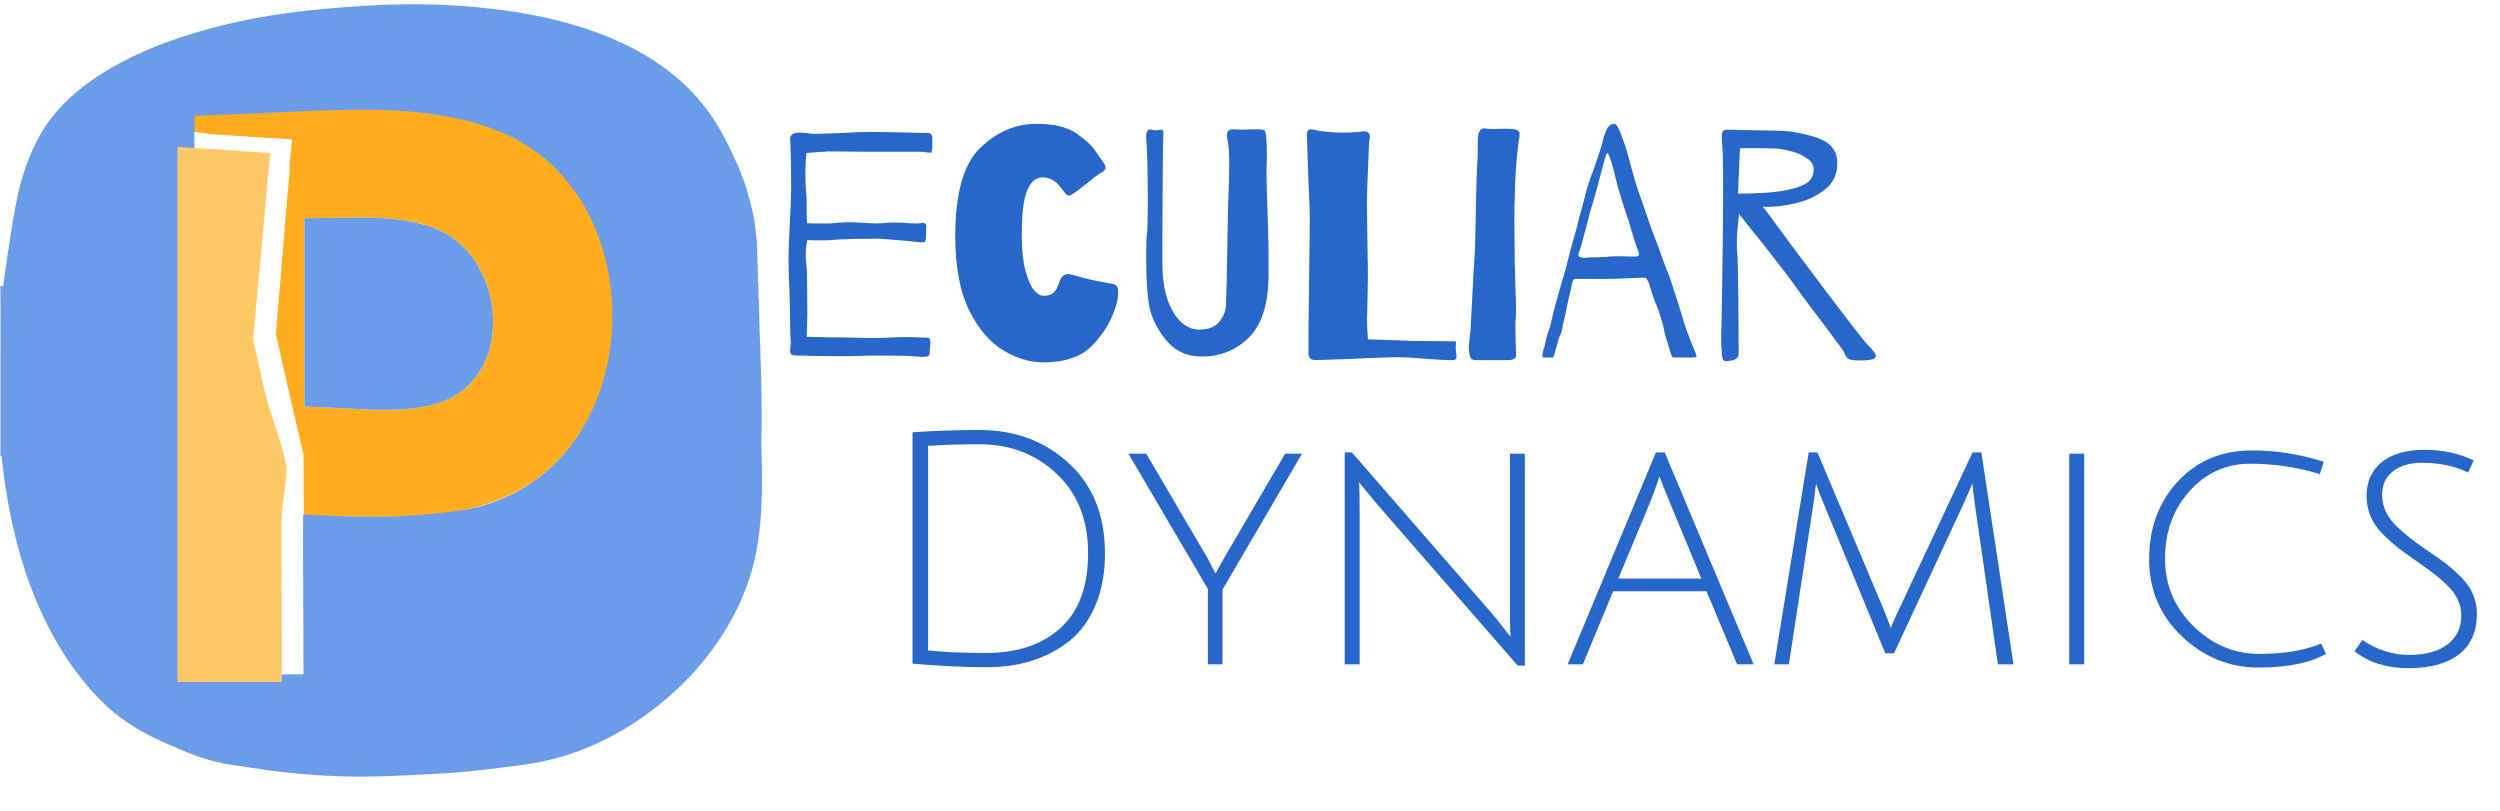 <svg width="986" height="320" viewBox="0 0 986 320" fill="none" xmlns="http://www.w3.org/2000/svg">
<path d="M76.5 52C76.5 49.656 76.5 47.846 76.5 45.369C76.805 45.369 77.612 45.381 77.918 45.369C89.138 44.914 100.362 44.551 111.575 43.973C122.768 43.397 133.961 42.943 145.168 43.006C155.743 43.065 166.278 43.786 176.696 45.681C185.757 47.33 194.538 49.888 202.789 54.109C210.323 57.964 216.894 63.032 222.459 69.411C230.491 78.618 235.776 89.266 238.869 101.038C241.319 110.361 242.197 119.848 241.664 129.477C241.112 139.435 239.061 149.053 235.251 158.271C230.932 168.721 224.744 177.879 216.196 185.339C209.095 191.536 200.964 195.894 192.004 198.758C185.697 200.774 179.238 202.017 172.674 202.774C161.779 204.03 150.845 203.996 139.905 203.775C133.598 203.647 127.291 203.545 120.984 203.432C120.692 203.427 120.4 203.431 120.038 203.431C119.976 203.167 119.918 202.918 119.813 202.547C119.747 195.042 119.729 187.661 119.702 180.28C119.701 179.857 119.67 179.424 119.576 179.014C117.168 168.489 114.746 157.968 112.334 147.444C111.146 142.26 109.972 137.072 108.792 131.839C108.829 131.448 108.873 131.105 108.901 130.761C109.243 126.65 109.58 122.538 109.923 118.426C110.379 112.962 110.842 107.499 111.297 102.035C111.692 97.287 112.08 92.539 112.47 87.791C112.897 82.593 113.322 77.394 113.782 72.144C113.932 70.766 114.074 69.442 114.155 68.114C114.213 67.178 114.188 66.238 114.189 65.237C114.282 64.15 114.385 63.126 114.491 62.102C114.641 60.662 114.799 59.222 114.94 57.782C115.03 56.865 115.098 55.947 115.18 54.972C114.792 54.945 114.505 54.923 114.219 54.906C110.56 54.68 106.9 54.461 103.241 54.229C97.727 53.878 92.214 53.519 86.701 53.163C83.467 52.954 83.5 53 76.5 52ZM177.537 157.052C182.78 154.431 186.836 150.534 189.789 145.491C192.859 140.247 194.254 134.516 194.432 128.484C194.683 119.971 192.723 111.998 188.359 104.658C186.245 101.104 183.629 97.958 180.444 95.317C176.226 91.819 171.347 89.677 166.073 88.322C159.199 86.555 152.189 85.91 145.132 85.847C137.95 85.784 130.765 85.964 123.58 86.034C122.417 86.045 121.253 86.035 120.056 86.035C120.056 110.872 120.056 135.568 120.056 160.305C120.364 160.32 120.625 160.334 120.887 160.347C126.865 160.633 132.847 160.871 138.822 161.216C147.437 161.714 156.044 162.043 164.63 160.833C169.075 160.207 173.396 159.148 177.537 157.052Z" fill="#FFAD1E"/>
<path fill-rule="evenodd" clip-rule="evenodd" d="M0.16 179.68C0.16 160.156 0.16 140.633 0.224 121.022C0.268 120.961 0.311 120.913 0.347 120.871L0.347 120.871L0.347 120.871L0.348 120.87L0.348 120.87C0.41 120.799 0.453 120.749 0.458 120.695L0.458 120.695C0.451 120.777 0.353 120.851 0.235 120.939L0.235 120.939L0.224 120.948C0.16 118.29 0.16 115.62 0.16 112.875C0.476 112.802 0.793 112.8 1.173 112.797L1.207 112.797C1.148 113.654 1.05 114.51 0.951 115.369L0.951 115.369L0.951 115.369C0.901 115.81 0.85 116.252 0.805 116.695L0.805 116.695C0.907 115.7 1.035 114.708 1.168 113.687L1.168 113.687C1.209 113.371 1.25 113.053 1.291 112.731C1.45 111.561 1.601 110.397 1.752 109.237L1.752 109.237C2.054 106.907 2.355 104.597 2.713 102.295C2.959 100.718 3.201 99.139 3.442 97.561C4.317 91.849 5.191 86.136 6.272 80.464C7.872 72.074 10.334 63.924 14.191 56.254C16.5 51.664 19.293 47.407 22.707 43.555C28.783 36.701 36.029 31.323 43.898 26.761C54.894 20.387 66.691 15.913 78.851 12.371C93.081 8.226 107.618 5.584 122.34 4.062C131.307 3.136 140.307 2.425 149.311 1.997C162.239 1.382 175.171 1.649 188.072 2.853C196.019 3.595 203.92 4.641 211.745 6.24C222.399 8.416 232.794 11.428 242.777 15.798C251.456 19.598 259.524 24.393 266.789 30.502C274.465 36.957 280.57 44.715 285.338 53.504C286.888 56.361 288.255 59.318 289.623 62.275L289.623 62.275L289.623 62.276L289.624 62.276L289.624 62.277L289.624 62.278C290.177 63.473 290.73 64.668 291.295 65.857C291.478 66.242 291.614 66.65 291.754 67.068C291.822 67.273 291.892 67.481 291.968 67.691C291.999 67.686 292.046 67.718 292.089 67.792C292.043 67.813 292.012 67.793 291.986 67.737C292.012 67.796 292.045 67.827 292.1 67.868C292.103 67.875 292.105 67.884 292.107 67.894C292.11 67.908 292.112 67.923 292.114 67.939L292.114 67.939C292.117 67.965 292.121 67.99 292.127 68.008C292.16 68.004 292.206 68.037 292.248 68.112C292.207 68.131 292.177 68.117 292.153 68.074C292.178 68.124 292.21 68.156 292.26 68.204C292.273 68.318 292.274 68.385 292.269 68.517C292.269 68.518 292.269 68.518 292.269 68.519C292.421 68.901 292.579 69.286 292.738 69.673L292.738 69.673C293.216 70.838 293.705 72.028 294.059 73.256C295.12 76.933 296.173 80.62 297.014 84.352C297.523 86.609 297.789 88.925 298.054 91.232V91.233C298.088 91.533 298.123 91.833 298.158 92.132C298.401 94.216 298.56 96.315 298.639 98.412C298.759 101.563 298.829 104.715 298.9 107.903L298.9 107.907L298.901 107.911L298.901 107.915L298.901 107.919C298.921 108.823 298.941 109.73 298.962 110.641C298.92 110.566 298.864 110.45 298.836 110.321C298.852 110.397 298.877 110.475 298.905 110.559C298.926 110.624 298.948 110.692 298.968 110.765C298.987 110.884 298.992 110.953 298.947 111.066C298.947 111.066 298.946 111.066 298.946 111.067C299.042 111.265 299.125 111.508 299.126 111.751C299.137 113.49 299.131 115.228 299.122 117.041C299.084 116.939 299.035 116.803 299.005 116.655C299.021 116.741 299.044 116.829 299.067 116.922L299.068 116.922L299.068 116.923C299.087 117 299.108 117.081 299.127 117.167C299.145 117.289 299.15 117.359 299.103 117.474C299.103 117.474 299.103 117.474 299.103 117.474C299.201 117.542 299.283 117.652 299.286 117.764C299.32 119.105 299.35 120.446 299.379 121.787C299.403 122.859 299.427 123.931 299.453 125.003C299.5 126.99 299.552 128.977 299.614 130.963C299.635 131.659 299.664 132.354 299.694 133.049C299.721 133.7 299.748 134.352 299.769 135.003C299.841 137.214 299.909 139.425 299.977 141.636C300.015 142.865 300.053 144.095 300.091 145.324C300.109 145.872 300.129 146.421 300.149 146.969C300.188 148.06 300.228 149.151 300.246 150.243L300.256 150.871C300.319 154.781 300.382 158.691 300.403 162.601C300.424 166.729 300.39 170.858 300.318 175.019C300.185 172.843 300.094 170.648 300.005 168.449C300.081 170.38 300.151 172.319 300.223 174.289L300.223 174.301L300.224 174.323L300.225 174.337L300.225 174.346L300.253 175.126C300.28 176.28 300.31 177.425 300.339 178.563L300.339 178.567L300.339 178.571L300.339 178.575L300.339 178.578L300.339 178.582C300.388 180.478 300.437 182.356 300.472 184.235C300.657 193.945 300.416 203.627 299.016 213.267C297.514 223.603 294.327 233.367 289.463 242.579C280.901 258.797 268.838 271.918 253.962 282.502C246.716 287.658 238.96 291.917 230.715 295.249C222.489 298.573 213.95 300.675 205.148 301.809L203.799 301.983C194.409 303.194 185.018 304.405 175.565 304.978C166.962 305.499 158.35 305.949 149.734 306.194C138.794 306.504 127.862 306.09 116.961 305.089C113.342 304.756 109.734 304.295 106.128 303.834L106.127 303.834L105.156 303.71C103.278 303.47 101.406 303.18 99.535 302.891L99.534 302.891L99.533 302.891L99.532 302.891L99.531 302.891C98.808 302.779 98.084 302.667 97.36 302.557C96.314 302.4 95.269 302.227 94.186 302.02L94.186 302.02C93.924 302.058 93.624 302.055 93.292 301.998C93.532 301.959 93.8 301.966 94.098 302.007C93.832 301.97 93.585 301.956 93.309 301.941L93.308 301.941L93.207 301.936C93.086 301.919 93.017 301.91 92.936 301.842L92.936 301.841L92.631 301.808L92.63 301.808C91.364 301.67 90.08 301.531 88.823 301.263C85.094 300.468 81.388 299.572 77.802 298.246C77.523 298.143 77.245 298.041 76.965 297.939C76.022 297.592 75.072 297.244 74.106 296.861L74.151 296.862H74.152C74.434 296.866 74.743 296.871 75.037 296.937C74.838 296.892 74.627 296.872 74.408 296.851L74.407 296.851C74.283 296.839 74.156 296.826 74.026 296.809C73.911 296.8 73.846 296.79 73.761 296.746L73.76 296.746C73.731 296.762 73.682 296.745 73.614 296.687C73.637 296.669 73.667 296.673 73.704 296.698C73.662 296.67 73.621 296.657 73.561 296.648C73.526 296.648 73.462 296.62 73.441 296.587C73.422 296.569 73.404 296.555 73.386 296.543C73.402 296.554 73.421 296.569 73.441 296.587C73.412 296.603 73.362 296.585 73.297 296.527C73.317 296.513 73.342 296.517 73.373 296.534C73.333 296.511 73.29 296.498 73.221 296.487C72.299 296.091 71.38 295.7 70.462 295.31L70.461 295.31L70.461 295.31C67.66 294.119 64.88 292.937 62.147 291.656C53.969 287.824 46.435 282.988 40.039 276.56C30.478 266.951 23.062 255.816 17.268 243.59C9.581 227.366 4.94 210.227 2.239 192.527C1.852 189.987 1.531 187.437 1.211 184.887C1.016 183.341 0.822 181.796 0.613 180.252C0.594 180.111 0.463 179.984 0.332 179.858C0.271 179.799 0.21 179.74 0.16 179.68ZM76.669 53.084L76.668 53.166C76.664 53.311 76.661 53.456 76.661 53.602C76.66 122.074 76.66 190.547 76.66 259.019V265.151L76.66 265.966H119.697L119.697 265.824C119.697 265.698 119.697 265.584 119.697 265.469C119.681 261.2 119.665 256.93 119.65 252.66C119.612 242.587 119.575 232.513 119.54 222.44C119.518 215.908 119.505 209.377 119.56 202.952L120 203H120.5C120.5 203 133.194 203.585 139.5 203.713C150.441 203.935 161.105 203.756 172 202.5C172.441 202.449 172.883 202.399 173.326 202.348L173.326 202.348C179.48 201.645 185.821 200.92 191.705 199.04C200.665 196.176 208.796 191.818 215.896 185.621C224.445 178.161 230.632 169.003 234.952 158.552C238.761 149.335 240.812 139.717 241.364 129.759C241.898 120.13 241.02 110.643 238.57 101.32C235.476 89.548 230.192 78.9 222.159 69.693C216.594 63.314 210.024 58.246 202.489 54.391C194.238 50.169 185.457 47.611 176.397 45.963C165.979 44.068 155.443 43.347 144.868 43.288C133.661 43.225 122.468 43.679 111.276 44.255C103.428 44.659 95.576 44.958 87.723 45.257H87.723L87.722 45.258C84.354 45.386 80.986 45.514 77.619 45.651C77.41 45.659 77.2 45.657 76.991 45.654H76.991H76.99H76.99H76.99H76.989C76.893 45.653 76.796 45.652 76.7 45.652C76.7 48.13 76.7 50.473 76.672 52.962L76.669 53.084ZM0.553 119.589C0.567 119.421 0.58 119.254 0.594 119.086L0.594 119.086C0.58 119.254 0.567 119.421 0.553 119.589Z" fill="#6B9CEA"/>
<path d="M177.485 157.083C173.396 159.148 169.075 160.207 164.63 160.833C156.043 162.043 147.436 161.714 138.822 161.216C132.846 160.871 126.865 160.633 120.886 160.347C120.625 160.334 120.363 160.321 120.056 160.305C120.056 135.568 120.056 110.872 120.056 86.035C121.252 86.035 122.416 86.045 123.58 86.034C130.764 85.964 137.949 85.784 145.132 85.848C152.189 85.91 159.198 86.555 166.072 88.322C171.347 89.677 176.225 91.819 180.444 95.317C183.629 97.959 186.245 101.104 188.358 104.659C192.722 111.998 194.682 119.971 194.431 128.484C194.253 134.516 192.858 140.248 189.788 145.491C186.835 150.534 182.779 154.431 177.485 157.083Z" fill="#6B9CEA"/>
<path d="M70.025 58C73.132 58.135 76.225 58.343 79.319 58.55C84.593 58.902 89.867 59.258 95.142 59.605C98.642 59.836 102.144 60.052 105.644 60.276C105.918 60.293 106.192 60.315 106.563 60.341C106.485 61.306 106.42 62.216 106.334 63.124C106.199 64.551 106.048 65.976 105.905 67.402C105.803 68.416 105.705 69.43 105.603 70.575C105.406 72.937 105.212 75.168 105.006 77.467C104.637 81.418 104.277 85.302 103.923 89.186C103.544 93.333 103.173 97.481 102.793 101.628C102.356 106.406 101.911 111.183 101.47 115.961C101.033 120.686 100.605 125.412 100.157 130.136C99.954 132.277 99.623 134.419 100.452 136.506C101.581 141.642 102.704 146.779 103.841 151.912C106.149 162.333 110.575 172.752 112.879 183.175C112.969 183.581 112.998 184.01 113 184.428C113.025 191.737 110.932 199.047 110.962 206.425C110.988 212.962 111 219.43 111.021 225.898C111.069 240.102 111.121 254.305 111.171 268.508C111.172 268.663 111.171 268.817 111.171 269C97.44 269 83.753 269 70 269C70 268.708 70 268.451 70 268.193C70 198.364 70 128.535 70.001 58.705C70.001 58.494 70.007 58.283 70.025 58Z" fill="#FFC867"/>
<path d="M389.208 257.52C401.24 257.52 410.883 254.277 418.136 247.792C425.475 241.221 429.144 231.365 429.144 218.224C429.144 205.083 425.005 194.629 416.728 186.864C408.536 179.099 398.381 175.216 386.264 175.216C378.499 175.216 371.757 175.429 366.04 175.856V256.496C371.587 257.179 379.309 257.52 389.208 257.52ZM386.264 169.584C400.344 169.584 412.12 173.979 421.592 182.768C431.064 191.472 435.8 203.333 435.8 218.352C435.8 225.947 434.563 232.688 432.088 238.576C429.699 244.379 426.371 249.029 422.104 252.528C413.315 259.611 402.349 263.152 389.208 263.152C380.589 263.152 370.819 262.683 359.896 261.744V170.48C368.6 169.883 377.389 169.584 386.264 169.584ZM482.156 262H476.396V232.304L445.036 178.928H452.076L476.268 220.144C478.145 223.899 479.212 225.904 479.468 226.16C479.98 225.051 481.047 223.088 482.668 220.272L506.86 178.928H513.516L482.156 232.56V262ZM530.36 262V178.416H533.176L587.704 241.136C589.667 243.355 591.459 245.573 593.08 247.792C594.787 249.925 595.683 251.035 595.768 251.12C595.597 249.072 595.512 245.061 595.512 239.088V178.928H601.4V262.512H598.584L543.032 198.768L535.992 190.192C536.163 191.899 536.248 195.909 536.248 202.224V262H530.36ZM636.206 233.2L624.302 262H618.286L653.102 178.416H656.558L691.63 262H685.102L673.07 233.2H636.206ZM654.51 187.888C653.23 191.728 652.078 194.928 651.054 197.488L638.254 228.208H671.022L658.35 197.616C656.387 192.837 655.107 189.595 654.51 187.888ZM747.013 257.648H743.557L719.365 198.896C718.341 196.592 717.317 193.904 716.293 190.832C716.293 190.917 716.208 191.387 716.037 192.24C715.952 193.093 715.824 194.245 715.653 195.696C715.482 197.061 715.312 198.213 715.141 199.152L705.541 262H699.781L713.349 178.416H716.805L742.661 239.728C744.709 244.848 745.733 247.536 745.733 247.792C746.33 246 747.482 243.355 749.189 239.856L777.989 178.416H781.445L794.117 262H787.973L778.885 198.896C778.288 194.715 777.989 191.941 777.989 190.576L774.277 199.024L747.013 257.648ZM816.11 262V178.928H821.998V262H816.11ZM917.375 257.904C910.975 261.488 902.058 263.28 890.623 263.28C879.274 263.28 869.247 259.184 860.543 250.992C851.924 242.8 847.615 232.645 847.615 220.528C847.615 208.325 851.37 198.128 858.879 189.936C866.474 181.744 876.244 177.648 888.191 177.648C897.834 177.648 907.263 179.141 916.479 182.128L914.943 186.992C906.068 184.261 896.895 182.896 887.423 182.896C877.951 182.896 869.972 186.523 863.487 193.776C857.087 200.944 853.887 209.776 853.887 220.272C853.887 230.683 857.599 239.557 865.023 246.896C872.532 254.235 881.194 257.904 891.007 257.904C900.82 257.904 908.97 256.539 915.455 253.808L917.375 257.904ZM955.128 182.512C950.52 182.512 946.765 183.621 943.864 185.84C940.963 188.059 939.512 191.173 939.512 195.184C939.512 199.792 941.432 203.931 945.272 207.6C948.003 210.245 951.501 213.061 955.768 216.048C960.12 218.949 963.107 221.04 964.728 222.32C966.349 223.6 968.312 225.349 970.616 227.568C974.797 231.749 976.888 236.571 976.888 242.032C976.888 249.115 974.499 254.491 969.72 258.16C965.027 261.744 958.413 263.536 949.88 263.536C941.432 263.536 934.349 261.317 928.632 256.88L931.704 252.4C937.507 256.325 943.651 258.288 950.136 258.288C956.621 258.288 961.656 256.923 965.24 254.192C968.909 251.461 970.744 247.621 970.744 242.672C970.744 238.405 968.909 234.48 965.24 230.896C962.68 228.336 959.224 225.563 954.872 222.576C950.605 219.589 947.619 217.456 945.912 216.176C944.205 214.811 942.2 213.019 939.896 210.8C935.544 206.448 933.368 201.413 933.368 195.696C933.368 189.979 935.373 185.499 939.384 182.256C943.48 179.013 949.112 177.392 956.28 177.392C963.448 177.392 969.891 178.8 975.608 181.616L973.432 186.352C968.141 183.792 962.04 182.512 955.128 182.512Z" fill="#2867CA"/>
<path d="M367.696 57.288C367.696 59.251 367.525 60.232 367.184 60.232C366.672 60.232 366.075 60.189 365.392 60.104C364.795 59.933 364.027 59.848 363.088 59.848H342.608L326.736 59.72C326.224 59.72 324.304 59.848 320.976 60.104L318.032 60.36L317.776 63.816C317.691 65.096 317.648 67.101 317.648 69.832C317.648 71.197 317.733 72.989 317.904 75.208C318.075 77.256 318.16 78.749 318.16 79.688V84.808C318.16 86.173 318.203 87.24 318.288 88.008C319.056 88.093 320.208 88.136 321.744 88.136H326.864C327.376 88.136 328.4 88.051 329.936 87.88C332.155 87.709 334.075 87.624 335.696 87.624C336.379 87.624 338.768 87.752 342.864 88.008L345.68 88.136C346.363 88.136 347.344 88.093 348.624 88.008C349.904 87.837 351.141 87.752 352.336 87.752L356.56 87.88C358.779 88.051 360.315 88.136 361.168 88.136C362.107 88.136 362.747 88.093 363.088 88.008L363.856 87.88C364.453 87.88 364.88 88.093 365.136 88.52C365.392 88.861 365.477 89.203 365.392 89.544C365.307 90.141 365.264 90.909 365.264 91.848C365.264 92.701 365.221 93.469 365.136 94.152C365.051 94.835 364.923 95.261 364.752 95.432C364.581 95.517 364.069 95.56 363.216 95.56L358.096 95.048C351.696 94.451 347.515 94.152 345.552 94.152C338.299 94.152 332.965 94.28 329.552 94.536C328.187 94.707 326.693 94.792 325.072 94.792C323.451 94.792 322.427 94.792 322 94.792C320.379 94.792 319.184 94.749 318.416 94.664L318.032 96.712C317.861 98.248 317.776 99.613 317.776 100.808C317.776 101.832 317.861 103.027 318.032 104.392C318.203 105.757 318.288 106.952 318.288 107.976L318.416 123.208L318.288 129.608C318.203 130.376 318.16 131.443 318.16 132.808C319.269 132.893 320.891 132.936 323.024 132.936C324.816 133.021 327.589 133.064 331.344 133.064L338.256 133.192C339.707 133.277 341.925 133.32 344.912 133.32C346.704 133.32 349.051 133.235 351.952 133.064L357.328 132.936C359.376 132.936 361.083 132.979 362.448 133.064C363.813 133.149 364.837 133.192 365.52 133.192C366.203 133.192 366.587 133.32 366.672 133.576C366.843 133.832 366.928 134.387 366.928 135.24C366.928 135.837 366.885 136.477 366.8 137.16C366.715 137.757 366.672 138.44 366.672 139.208C366.672 139.805 366.459 140.232 366.032 140.488C365.605 140.659 364.923 140.744 363.984 140.744C363.045 140.744 362.277 140.701 361.68 140.616C359.376 140.36 354.725 140.232 347.728 140.232C343.461 140.232 340.389 140.275 338.512 140.36C337.061 140.445 334.672 140.488 331.344 140.488L319.44 140.36C318.075 140.275 316.453 140.232 314.576 140.232C313.381 140.232 312.571 140.104 312.144 139.848C311.803 139.507 311.632 138.995 311.632 138.312L311.76 136.264C311.845 135.923 311.888 135.539 311.888 135.112C311.888 134.856 311.845 134.259 311.76 133.32C311.675 132.296 311.632 130.461 311.632 127.816C311.632 125.256 311.547 121.075 311.376 115.272C311.12 110.493 310.992 105.885 310.992 101.448C310.992 99.571 311.205 94.152 311.632 85.192C311.717 83.4 311.803 81.608 311.888 79.816C311.973 78.024 312.016 76.403 312.016 74.952C312.016 65.053 311.888 58.525 311.632 55.368C311.376 53.32 312.613 52.296 315.344 52.296C316.027 52.296 317.136 52.381 318.672 52.552C320.037 52.723 321.061 52.808 321.744 52.808L329.808 52.552C335.611 52.211 340.091 52.04 343.248 52.04C346.917 52.04 352.08 52.125 358.736 52.296C360.869 52.381 363.131 52.424 365.52 52.424C366.544 52.424 367.184 52.68 367.44 53.192C367.696 53.704 367.781 54.259 367.696 54.856C367.696 55.368 367.696 55.709 367.696 55.88V57.288ZM408.751 48.84C415.748 48.84 421.039 50.12 424.623 52.68C428.207 55.155 430.682 57.459 432.047 59.592C433.498 61.64 434.394 62.92 434.735 63.432C435.588 64.541 436.015 65.395 436.015 65.992C436.015 66.504 435.844 66.931 435.503 67.272C435.162 67.613 434.735 67.912 434.223 68.168C433.711 68.424 433.37 68.637 433.199 68.808C432.175 69.491 430.81 70.557 429.103 72.008C428.335 72.605 427.183 73.501 425.647 74.696C424.196 75.805 423.215 76.488 422.703 76.744C422.362 77 422.02 77.128 421.679 77.128C421.082 77.128 420.527 76.787 420.015 76.104C419.503 75.421 419.162 74.952 418.991 74.696C418.82 74.44 418.351 73.885 417.583 73.032C416.9 72.179 416.004 71.453 414.895 70.856C413.786 70.259 412.548 69.96 411.183 69.96C408.623 69.96 406.618 71.624 405.167 74.952C403.716 78.28 402.991 84.211 402.991 92.744C402.991 98.376 403.46 102.984 404.399 106.568C405.338 110.152 406.447 112.755 407.727 114.376C409.092 115.912 410.372 116.68 411.567 116.68C413.274 116.68 414.554 116.296 415.407 115.528C416.346 114.76 417.156 113.309 417.839 111.176C418.522 109.128 419.631 108.104 421.167 108.104C421.679 108.104 422.234 108.189 422.831 108.36C423.514 108.531 424.026 108.659 424.367 108.744C425.22 109.085 427.311 109.64 430.639 110.408C433.967 111.091 436.826 111.645 439.215 112.072C440.41 112.328 441.007 113.352 441.007 115.144C441.007 115.997 440.964 116.637 440.879 117.064C440.794 118.173 440.452 119.667 439.855 121.544C438.063 127.005 434.991 131.955 430.639 136.392C426.372 140.744 419.972 142.92 411.439 142.92C406.234 142.92 400.986 141.341 395.695 138.184C390.404 135.027 385.924 129.779 382.255 122.44C378.586 115.016 376.751 105.288 376.751 93.256C376.751 76.189 380.036 64.541 386.607 58.312C393.178 51.997 400.559 48.84 408.751 48.84ZM458.827 52.552C458.742 53.576 458.656 59.549 458.571 70.472C458.486 81.395 458.443 92.616 458.443 104.136C458.443 109.085 459.04 113.523 460.235 117.448C461.515 121.373 463.264 124.445 465.483 126.664C467.702 128.883 470.176 129.992 472.907 129.992C476.662 129.992 479.35 128.925 480.971 126.792C482.678 124.573 483.531 122.269 483.531 119.88L483.787 112.072C484.043 99.272 484.171 92.189 484.171 90.824C484.171 88.861 484.256 84.979 484.427 79.176C484.683 74.312 484.811 69.533 484.811 64.84C484.811 60.659 484.64 57.715 484.299 56.008C484.043 54.984 483.915 54.173 483.915 53.576C483.915 52.381 484.171 51.656 484.683 51.4C485.28 51.059 485.835 50.931 486.347 51.016C486.944 51.016 487.328 51.016 487.499 51.016C488.352 51.101 489.291 51.144 490.315 51.144C491.424 51.059 492.406 51.016 493.259 51.016H496.587C497.952 51.016 498.72 51.229 498.891 51.656C499.147 51.997 499.318 52.808 499.403 54.088C499.574 55.965 499.659 58.269 499.659 61C499.659 62.877 499.616 64.243 499.531 65.096C499.446 65.949 499.488 69.533 499.659 75.848C500.086 86.259 500.299 94.835 500.299 101.576V109.384C500.128 120.392 497.483 128.371 492.363 133.32C487.328 138.184 481.227 140.616 474.059 140.616C468.598 140.616 464.203 138.824 460.875 135.24C457.547 131.571 455.2 127.517 453.835 123.08C453.238 121.117 452.768 118.088 452.427 113.992C452.171 109.811 452.043 105.544 452.043 101.192C452.043 96.328 452.171 93.085 452.427 91.464C452.598 90.269 452.683 86.301 452.683 79.56C452.683 68.808 452.512 61.043 452.171 56.264C452.086 55.752 452.043 55.069 452.043 54.216C452.043 51.571 452.854 50.589 454.475 51.272L455.883 51.4C456.224 51.4 456.566 51.357 456.907 51.272C457.334 51.187 457.76 51.144 458.187 51.144C458.614 51.144 458.827 51.613 458.827 52.552ZM539.631 64.712C539.29 71.709 539.119 76.957 539.119 80.456L539.375 99.784C539.46 102.856 539.503 106.013 539.503 109.256L539.247 123.208L539.119 125.768L539.247 129.352L539.503 133.832L557.807 134.472L573.039 134.6H573.295C573.807 134.6 574.106 134.685 574.191 134.856C574.276 135.027 574.276 135.283 574.191 135.624C574.191 135.88 574.191 136.093 574.191 136.264C574.106 136.605 574.106 137.245 574.191 138.184C574.362 139.123 574.447 139.976 574.447 140.744C574.447 141.341 574.234 141.725 573.807 141.896C573.38 142.067 572.826 142.109 572.143 142.024C571.546 142.024 571.076 142.024 570.735 142.024L563.951 141.64C557.978 141.128 553.754 140.872 551.279 140.872C548.548 140.872 541.636 141.128 530.543 141.64L518.895 142.024C517.018 142.024 516.079 141.171 516.079 139.464V129.48L516.591 86.6C516.591 83.357 516.378 77.469 515.951 68.936L515.439 53.192C515.439 51.741 515.994 51.016 517.103 51.016C517.53 51.016 518.255 51.144 519.279 51.4C520.303 51.656 521.114 51.784 521.711 51.784C524.1 52.125 526.959 52.296 530.287 52.296C532.591 52.296 534.767 52.168 536.815 51.912C538.095 51.741 538.991 51.827 539.503 52.168C540.015 52.509 540.271 53.064 540.271 53.832C540.271 54.429 540.186 55.069 540.015 55.752C539.93 56.349 539.887 57.032 539.887 57.8L539.631 64.712ZM586.404 50.76C587.513 50.845 588.58 50.888 589.604 50.888C590.713 50.803 591.652 50.76 592.42 50.76C594.297 50.76 595.663 50.803 596.516 50.888C597.54 50.973 598.265 51.187 598.692 51.528C599.119 51.869 599.332 52.339 599.332 52.936C599.332 53.363 599.289 53.832 599.204 54.344C599.119 54.856 599.033 55.325 598.948 55.752C598.009 63.005 597.497 70.472 597.412 78.152C597.327 80.371 597.284 83.784 597.284 88.392L597.412 103.88C597.497 105.16 597.54 106.483 597.54 107.848L597.668 112.968C597.839 117.405 597.924 120.691 597.924 122.824C597.924 124.445 597.881 125.427 597.796 125.768C597.711 126.109 597.668 127.091 597.668 128.712L597.796 135.752C597.881 136.776 597.924 138.056 597.924 139.592C598.009 140.701 597.668 141.384 596.9 141.64C596.217 141.981 595.279 142.109 594.084 142.024H582.436C581.156 142.109 580.345 141.811 580.004 141.128C579.663 140.531 579.449 139.507 579.364 138.056C579.193 137.459 579.279 135.88 579.62 133.32C579.961 130.931 580.132 128.883 580.132 127.176C580.132 126.579 580.431 120.819 581.028 109.896C581.54 101.875 581.796 97.48 581.796 96.712L582.052 84.168L582.308 72.52L582.564 65.608L582.82 61V55.624C582.82 52.296 583.673 50.632 585.38 50.632C585.807 50.632 586.148 50.675 586.404 50.76ZM668.729 139.208C668.985 139.805 669.113 140.232 669.113 140.488C669.113 140.829 668.644 141 667.705 141H660.537C660.196 141 659.897 140.957 659.641 140.872C659.47 140.701 659.3 140.36 659.129 139.848C658.788 138.909 658.318 137.373 657.721 135.24C656.953 133.107 656.441 131.187 656.185 129.48C655.929 128.2 655.502 126.664 654.905 124.872C654.393 123.08 653.924 121.715 653.497 120.776C652.729 119.155 652.046 117.32 651.449 115.272L650.297 111.56C649.87 110.621 649.529 110.067 649.273 109.896C649.102 109.64 648.761 109.512 648.249 109.512C646.457 109.512 645.134 109.555 644.281 109.64L638.777 109.896C638.094 109.981 634.937 110.024 629.305 110.024H621.497H621.241C620.729 110.024 620.345 110.493 620.089 111.432L619.833 112.712L619.321 115.144C619.15 115.571 618.596 118.045 617.657 122.568C617.401 124.019 616.974 125.896 616.377 128.2C616.206 129.907 615.822 131.315 615.225 132.424C615.054 132.68 614.841 133.277 614.585 134.216C614.329 135.155 614.116 135.923 613.945 136.52C613.689 137.203 613.39 138.312 613.049 139.848C612.964 139.933 612.878 140.147 612.793 140.488C612.708 140.744 612.58 140.915 612.409 141C612.238 141 611.982 141 611.641 141H609.081C608.313 141 608.1 140.445 608.441 139.336C608.441 139.08 608.484 138.867 608.569 138.696C608.569 138.525 608.612 138.312 608.697 138.056C608.782 137.8 608.91 137.416 609.081 136.904L610.233 132.168C610.404 131.656 610.702 130.76 611.129 129.48C611.556 128.2 611.854 127.005 612.025 125.896C612.452 123.848 613.262 120.733 614.457 116.552L615.481 112.968C617.102 107.677 618.126 103.965 618.553 101.832L620.345 95.048C621.198 92.232 621.71 90.44 621.881 89.672C622.478 87.112 623.332 83.912 624.441 80.072L625.337 76.488L626.105 73.8C626.958 70.899 627.684 68.808 628.281 67.528C628.452 67.016 629.049 65.267 630.073 62.28C631.182 59.208 631.908 56.776 632.249 54.984C632.846 52.936 633.444 51.4 634.041 50.376C634.724 49.352 635.62 48.84 636.729 48.84C637.156 48.84 637.582 49.224 638.009 49.992C638.436 50.76 638.862 51.699 639.289 52.808C639.716 53.917 640.014 54.728 640.185 55.24C640.868 56.861 642.062 60.915 643.769 67.4L644.793 70.984C644.878 71.667 646.286 75.848 649.017 83.528L651.449 90.568L653.753 96.584C656.142 103.325 657.678 107.421 658.361 108.872C661.348 117.917 663.097 123.379 663.609 125.256C664.206 127.475 665.145 130.248 666.425 133.576C667.79 136.904 668.558 138.781 668.729 139.208ZM644.793 101.192C645.902 101.192 646.457 100.893 646.457 100.296C646.457 99.869 646.158 98.931 645.561 97.48C645.049 96.2 644.281 93.811 643.257 90.312C642.489 87.496 641.721 85.064 640.953 83.016C640.1 80.456 639.161 77.427 638.137 73.928C637.198 70.429 636.644 68.168 636.473 67.144C635.193 62.621 634.34 60.36 633.913 60.36C633.657 60.36 633.23 61.512 632.633 63.816L631.865 66.632C631.268 68.936 630.5 71.837 629.561 75.336C628.622 78.749 627.769 81.651 627.001 84.04C626.489 86.259 625.764 89.075 624.825 92.488C623.972 95.816 623.289 98.12 622.777 99.4C622.606 99.912 622.521 100.211 622.521 100.296C622.521 100.893 622.777 101.277 623.289 101.448C623.886 101.619 624.441 101.704 624.953 101.704C625.55 101.619 625.934 101.576 626.105 101.576L633.529 101.32C634.553 101.149 636.004 101.064 637.881 101.064L644.793 101.192ZM736.42 135.752C738.724 138.056 739.876 139.635 739.876 140.488C739.876 140.659 739.663 140.957 739.236 141.384C738.468 141.896 736.548 142.152 733.476 142.152C731.257 142.152 729.849 141.981 729.252 141.64C728.655 141.384 728.185 140.915 727.844 140.232C727.588 139.549 727.375 139.037 727.204 138.696C726.948 138.184 725.881 136.733 724.004 134.344C722.212 131.869 720.847 129.992 719.908 128.712C715.385 122.909 711.46 117.661 708.132 112.968C706.084 110.067 702.287 105.075 696.74 97.992L694.692 95.432L685.86 84.424L685.348 89.544C685.007 92.104 684.921 95.176 685.092 98.76C685.348 101.149 685.519 107.336 685.604 117.32C685.689 127.304 685.732 134.6 685.732 139.208C685.732 140.573 685.22 141.427 684.196 141.768C683.172 142.195 681.977 142.408 680.612 142.408C680.015 142.408 679.631 142.152 679.46 141.64C679.289 141.128 679.161 140.573 679.076 139.976C679.076 139.379 679.076 138.995 679.076 138.824C678.905 137.459 678.82 135.453 678.82 132.808C678.82 131.101 678.863 129.821 678.948 128.968C679.033 124.36 679.161 116.339 679.332 104.904C679.503 93.384 679.588 83.059 679.588 73.928C679.588 64.115 679.46 58.397 679.204 56.776C679.119 56.093 679.076 55.197 679.076 54.088C679.076 52.808 679.247 51.997 679.588 51.656C680.015 51.315 680.612 51.144 681.38 51.144C683.087 51.144 684.751 51.187 686.372 51.272L700.324 51.528C705.444 51.528 710.777 52.424 716.324 54.216C721.871 56.008 724.644 59.336 724.644 64.2C724.644 68.808 722.937 72.392 719.524 74.952C716.111 77.512 712.271 79.261 708.004 80.2C703.823 81.139 700.153 81.608 696.996 81.608C695.887 81.608 695.289 81.565 695.204 81.48C695.716 81.992 699.087 86.515 705.316 95.048C724.089 120.221 734.457 133.789 736.42 135.752ZM685.476 76.36C688.292 76.36 690.425 76.317 691.876 76.232C696.825 76.061 700.665 75.72 703.396 75.208C707.321 74.525 710.265 73.587 712.228 72.392C714.276 71.197 715.3 69.32 715.3 66.76C715.3 65.053 714.404 63.603 712.612 62.408C710.82 61.128 708.644 60.189 706.084 59.592C703.609 58.909 701.433 58.568 699.556 58.568C697.423 58.483 694.436 58.44 690.596 58.44H686.244L685.476 76.36Z" fill="#2867CA"/>
</svg>
